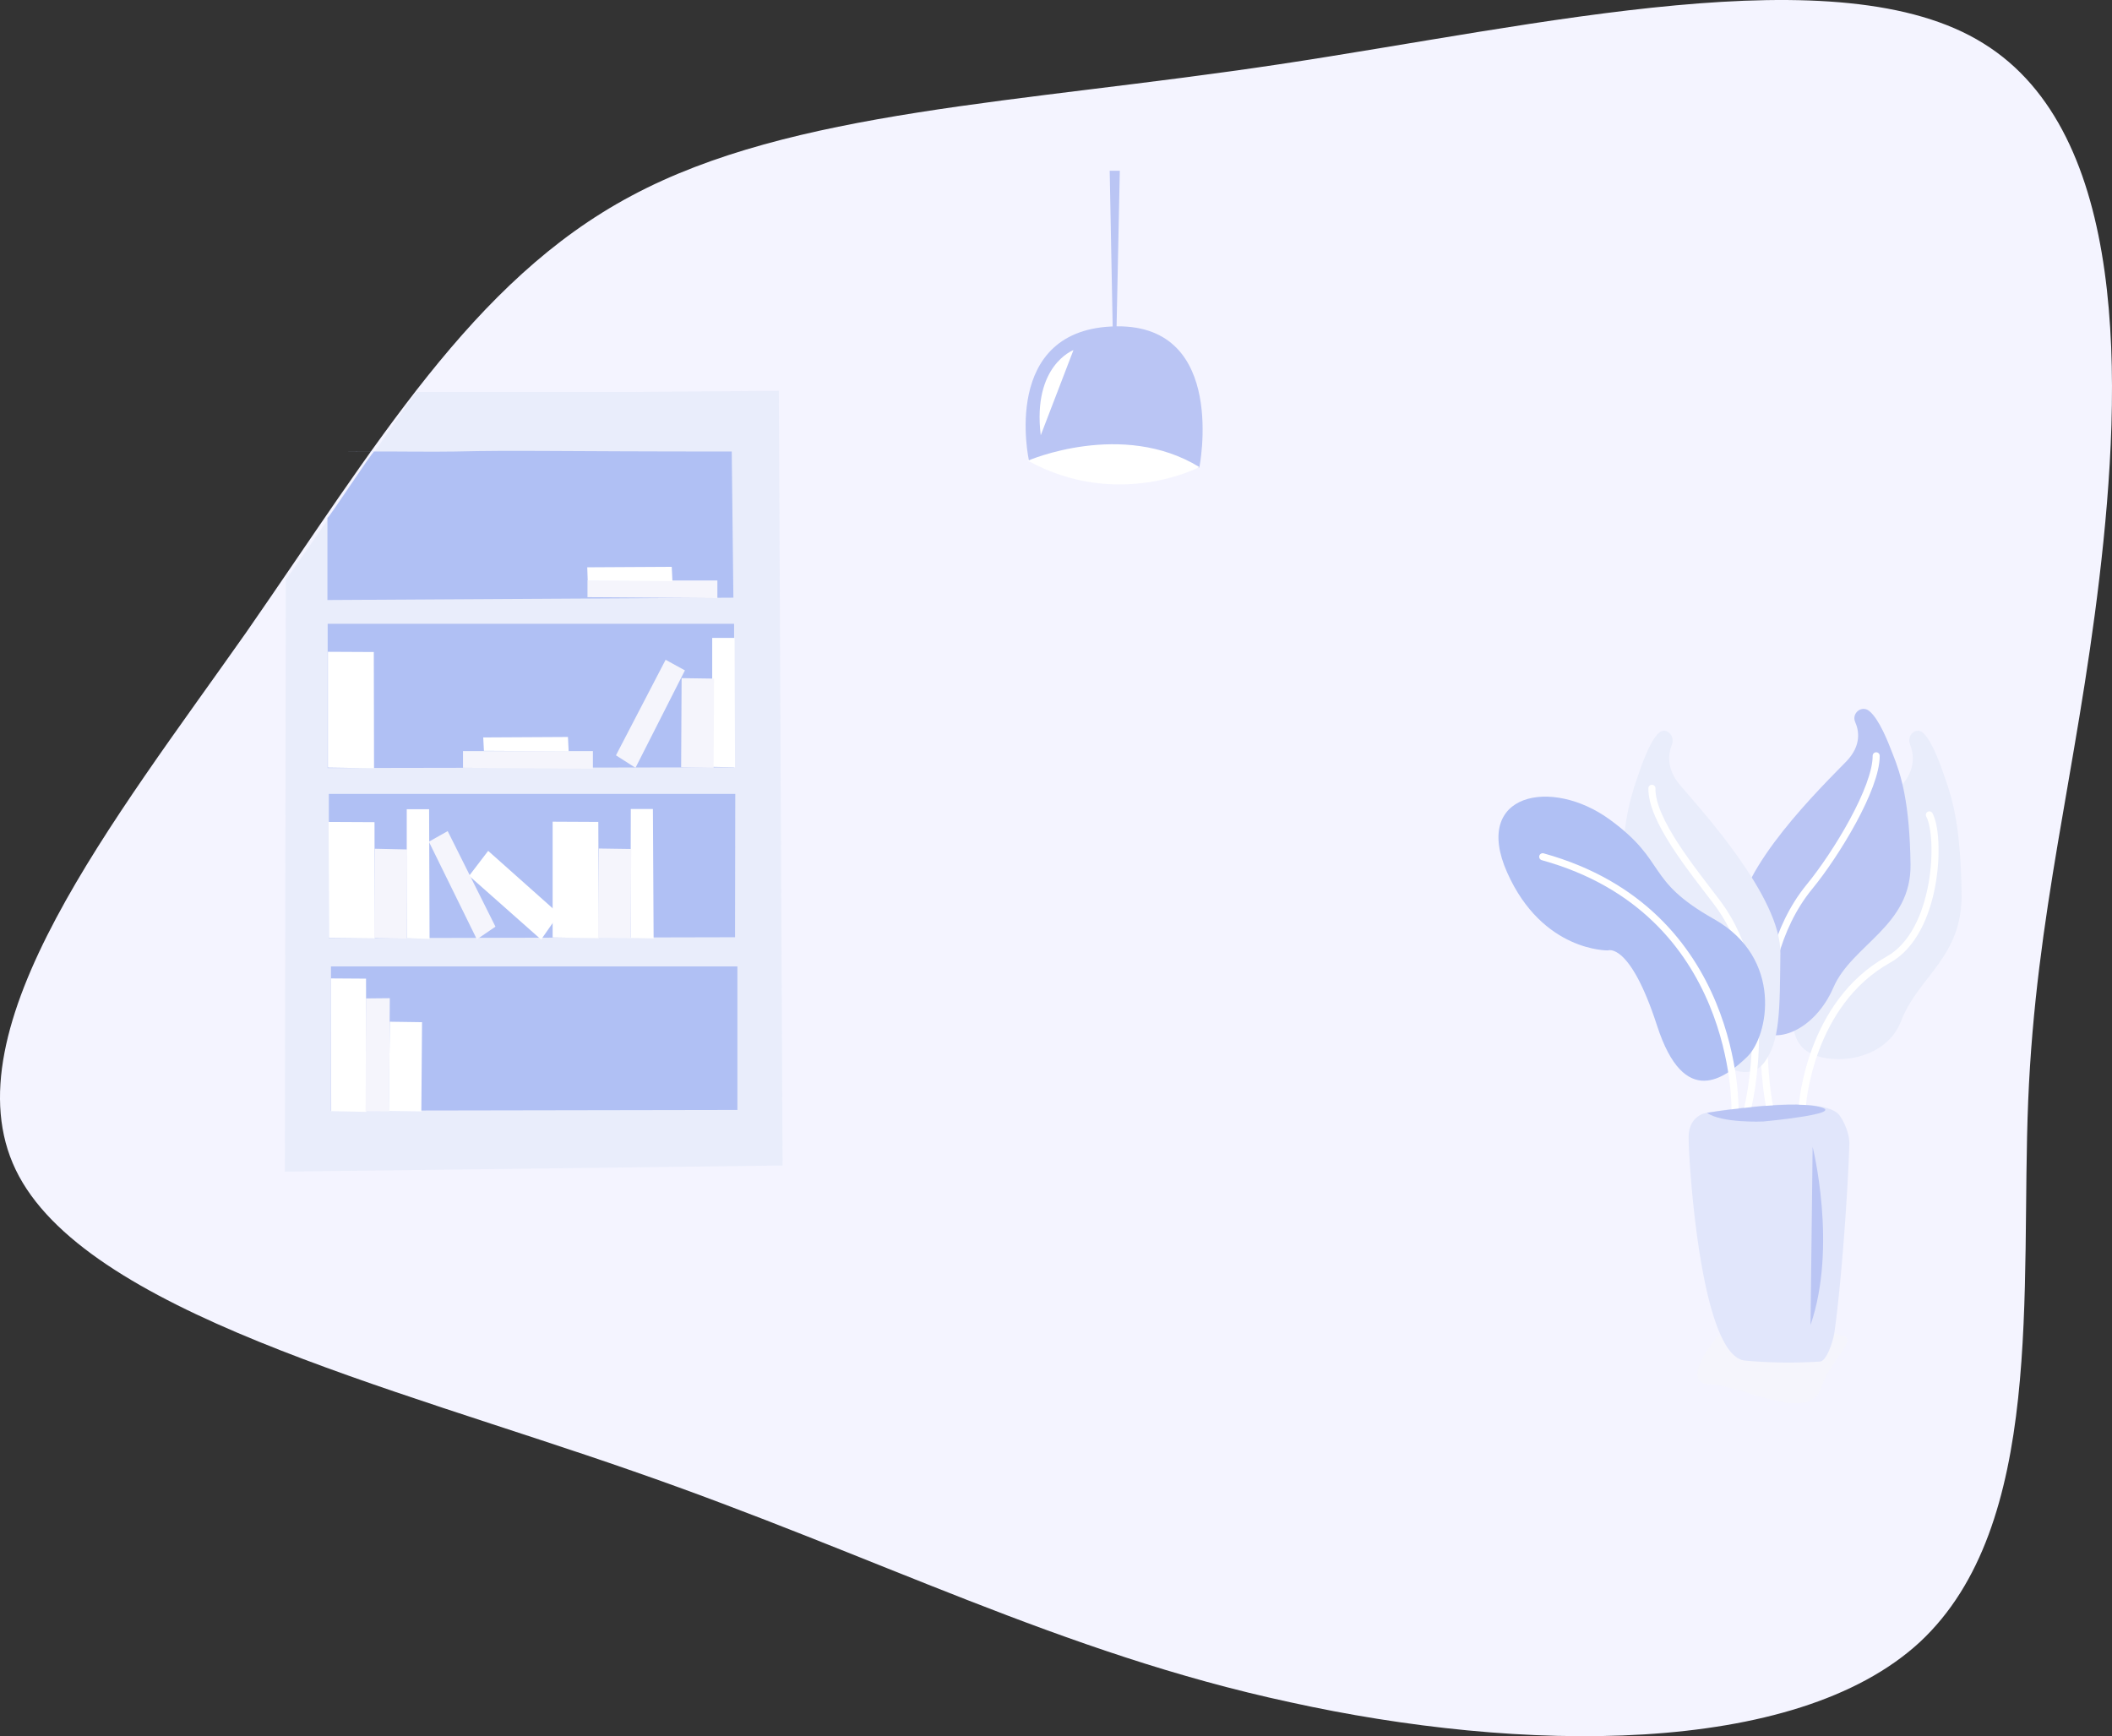 <svg xmlns="http://www.w3.org/2000/svg" width="897.442" height="737.776" viewBox="0 0 897.442 737.776">
  <rect x="0" y="0" width="897.442" height="737.776" fill="#333333" stroke="none"/>
  <g id="Group_1" data-name="Group 1" transform="translate(-15.864 72.57)">
    <path id="blob1" d="M762.346-51.408c61.786,38.148,59.157,144.231,49.3,227.32s-26.949,142.14-30.236,222.094,7.23,180.288-46.011,229.933c-53.241,49.122-170.24,47.032-267.52,25.606-97.28-20.9-175.5-62.186-279.351-98.244C85.33,519.243-44.815,487.366-73.736,427.27S-31.669,278.337,24.2,198.905C79.414,119.474,120.167,49.449,187.868,13.391,256.227-23.189,352.193-25.8,463.276-42.524S701.218-89.556,762.346-51.408Z" transform="translate(96.28 -2.745)" fill="#f4f4ff"/>
    <g id="books">
      <path id="Path_3" data-name="Path 3" d="M228.224,94H192.771c-.7.4-54.771,79.411-55.471,79.711V182.4l-.4,242.9,211.5-2.6L346.8,93.5l-64.4.5Z" fill="#e9edfb"/>
      <path id="Path_4" data-name="Path 4" d="M155,147.515V182.4l172.5-1-.7-62.1c-76.371,0-90.8-.63-117.6,0-8.15.191-31.868-.1-31.859,0,.067-.04-8.883.058-14.207,0-1.4-.017,13.72.132,11.748,0C174.055,119.237,156.167,146.886,155,147.515Z" fill="#b0c0f4"/>
      <path id="Path_5" data-name="Path 5" d="M155.1,192.5v61.3l172.7-.3v-61Z" fill="#b0c0f4"/>
      <path id="Path_6" data-name="Path 6" d="M155.6,264.8v61.3l172.6-.4.1-60.9Z" fill="#b0c0f4"/>
      <path id="Path_7" data-name="Path 7" d="M156.5,338.1v61.3l172.7-.3v-61Z" fill="#b0c0f4"/>
      <path id="Path_8" data-name="Path 8" d="M215.2,299.6l8.1-10.6,30.1,26.8-7.6,10.9Z" fill="#fff"/>
      <path id="Path_9" data-name="Path 9" d="M155.5,276.7l19.5.1.1,49.4-19.5-.2Z" fill="#fff"/>
      <path id="Path_10" data-name="Path 10" d="M198.1,285.1l8-4.5,20.3,40.6-7.9,5.4Z" fill="#f5f5fc"/>
      <path id="Path_11" data-name="Path 11" d="M188.7,271.3h9.5l.2,55.1-9.7-.3Z" fill="#fff"/>
      <path id="Path_12" data-name="Path 12" d="M175.1,288.1l13.8.3-.2,37.9-13.8-.3Z" fill="#f5f5fc"/>
      <path id="Path_13" data-name="Path 13" d="M250.7,276.6l19.4.1.2,49.4-19.6-.3Z" fill="#fff"/>
      <path id="Path_14" data-name="Path 14" d="M283.9,271.2h9.4l.3,55-9.8-.2Z" fill="#fff"/>
      <path id="Path_15" data-name="Path 15" d="M270.3,288l13.8.2-.3,37.9-13.8-.2Z" fill="#f5f5fc"/>
      <path id="Path_16" data-name="Path 16" d="M156.5,343.2l14.9.1.1,56.6-14.9-.3Z" fill="#fff"/>
      <path id="Path_17" data-name="Path 17" d="M171.4,351.7l10.1-.1-.3,48.1-10-.1Z" fill="#f5f5fc"/>
      <path id="Path_18" data-name="Path 18" d="M181.5,361.6l13.7.2-.3,37.9-13.8-.2Z" fill="#fff"/>
      <path id="Path_19" data-name="Path 19" d="M265.5,174.1v7.1l55.2.4v-7.5Z" fill="#f5f5fc"/>
      <path id="Path_20" data-name="Path 20" d="M265.4,168.5l.2,5.7,36,.2-.3-6.1Z" fill="#fff"/>
      <path id="Path_21" data-name="Path 21" d="M155.2,204.4l19.5.1.1,49.4-19.6-.3Z" fill="#fff"/>
      <path id="Path_22" data-name="Path 22" d="M306.9,212.3l-8.2-4.5-21.1,40.6,8.3,5.3Z" fill="#f5f5fc"/>
      <path id="Path_23" data-name="Path 23" d="M318.5,198.5H328l.2,55-9.7-.2Z" fill="#fff"/>
      <path id="Path_24" data-name="Path 24" d="M305.5,215.6l13.8.2-.2,37.9-13.8-.2Z" fill="#f5f5fc"/>
      <path id="Path_25" data-name="Path 25" d="M212.6,246.6v7.1l55.2.4v-7.5Z" fill="#f5f5fc"/>
      <path id="Path_26" data-name="Path 26" d="M221.2,240.8l.3,5.7,36,.2-.3-6.1Z" fill="#fff"/>
    </g>
    <g id="flower">
      <path id="Path_27" data-name="Path 27" d="M745.5,495.6s-16.6,19.6-3,20.1,41.5,16.3,46.8,2.2,16-21.2,9.5-22.8-12.4-8.2-26.1-7.1S745.5,495.6,745.5,495.6Z" fill="#f5f5fc"/>
      <path id="Path_28" data-name="Path 28" d="M741.2,400.3s-7.8.8-7.8,10.5,5,93.1,24,94.8a204.911,204.911,0,0,0,31.9.4c2.8-.3,5.5-8.7,6-12.1,2.5-16.6,5.7-57,6.4-80.5.1-4.8-3.1-11.1-4.8-12.7C787.4,392,741.2,400.3,741.2,400.3Z" fill="#e1e6fb"/>
      <path id="Path_29" data-name="Path 29" d="M833.1,238.9c-3-2.8-7.2,1-5.6,4.9,1.5,3.8,2.6,10.3-3.5,17.3-9.4,10.9-43.3,47.7-42.9,71.4s-7,30.3,0,39.3,35.2,8.7,42.6-10.5,26.1-26.9,25.7-54.3-3.6-39.4-7-48.8C840.4,252.3,837,242.6,833.1,238.9Z" fill="#e9edfb"/>
      <path id="Path_30" data-name="Path 30" d="M781.8,396.8s3-42.9,36.5-61.6c21-11.7,22.4-52.3,17.4-61.5" fill="none" stroke="#fff" stroke-linecap="round" stroke-linejoin="round" stroke-width="3"/>
      <path id="Path_31" data-name="Path 31" d="M786.1,414.8s10.6,42.2-.9,75.7" fill="#bac5f4"/>
      <path id="Path_32" data-name="Path 32" d="M810.2,229.6c-3.2-2.7-7.7.9-6,4.7,1.6,3.6,2.7,9.9-3.7,16.6-10.1,10.4-46.3,45.6-46,68.3s0,35.9,7.5,44.5,25,1.7,32.9-16.6,33.2-26.1,32.8-52.4c-.4-26.2-3.9-37.7-7.5-46.7C818,242.3,814.4,233.1,810.2,229.6Z" fill="#bac5f4"/>
      <path id="Path_33" data-name="Path 33" d="M767.8,397.7s-11.8-58.3,16.9-93.4c11.5-14,28.5-42.1,28.4-55.7" fill="none" stroke="#fff" stroke-linecap="round" stroke-linejoin="round" stroke-width="3"/>
      <path id="Path_34" data-name="Path 34" d="M720.7,238.9c2.9-2.8,7.1,1,5.6,4.9-1.5,3.8-2.5,10.3,3.5,17.3,9.3,10.9,42.9,47.7,42.6,71.4s0,37.5-7,46.6-23.1,1.8-30.4-17.4-30.7-27.3-30.4-54.7,3.6-39.4,6.9-48.8C713.5,252.3,716.8,242.6,720.7,238.9Z" fill="#e9edfb"/>
      <path id="Path_35" data-name="Path 35" d="M758.4,398.7s13.5-53-13.1-88c-10.6-14-27.7-34.8-27.5-48.3" fill="none" stroke="#fff" stroke-linecap="round" stroke-linejoin="round" stroke-width="3"/>
      <path id="Path_36" data-name="Path 36" d="M699.1,331.3s-27.8.6-42.8-33.1,18.8-40.6,43.6-22.5,14.7,25.6,44.3,42.3,23.2,49.8,14,58.6-26.6,22.5-38.2-13.3S699.1,331.3,699.1,331.3Z" fill="#b0c0f4"/>
      <path id="Path_37" data-name="Path 37" d="M753.1,399.1s2-84.4-81.7-107.6" fill="none" stroke="#fff" stroke-linecap="round" stroke-linejoin="round" stroke-width="3"/>
      <path id="Path_38" data-name="Path 38" d="M741.2,400.3s34.1-5.5,47.4-2.6-23.5,6.3-23.5,6.3S747.5,404.8,741.2,400.3Z" fill="#bac5f4"/>
    </g>
    <path id="Path_44" data-name="Path 44" d="M487.4,0l1.3,67.7,1.6-.3L491.7,0Z" fill="#bac5f4"/>
    <path id="Path_45" data-name="Path 45" d="M453.1,123.2s-12.6-56.5,37.3-57.1c47.2-.5,35.1,60,35.1,60Z" fill="#bac5f4"/>
    <path id="Path_46" data-name="Path 46" d="M452.6,123.2s40.1-17.4,72.9,2.7C525.5,125.9,491,144.2,452.6,123.2Z" fill="#fff"/>
    <path id="Path_47" data-name="Path 47" d="M472,76.2s-17.5,6.5-13.9,36.2" fill="#fff"/>
  </g>
</svg>
